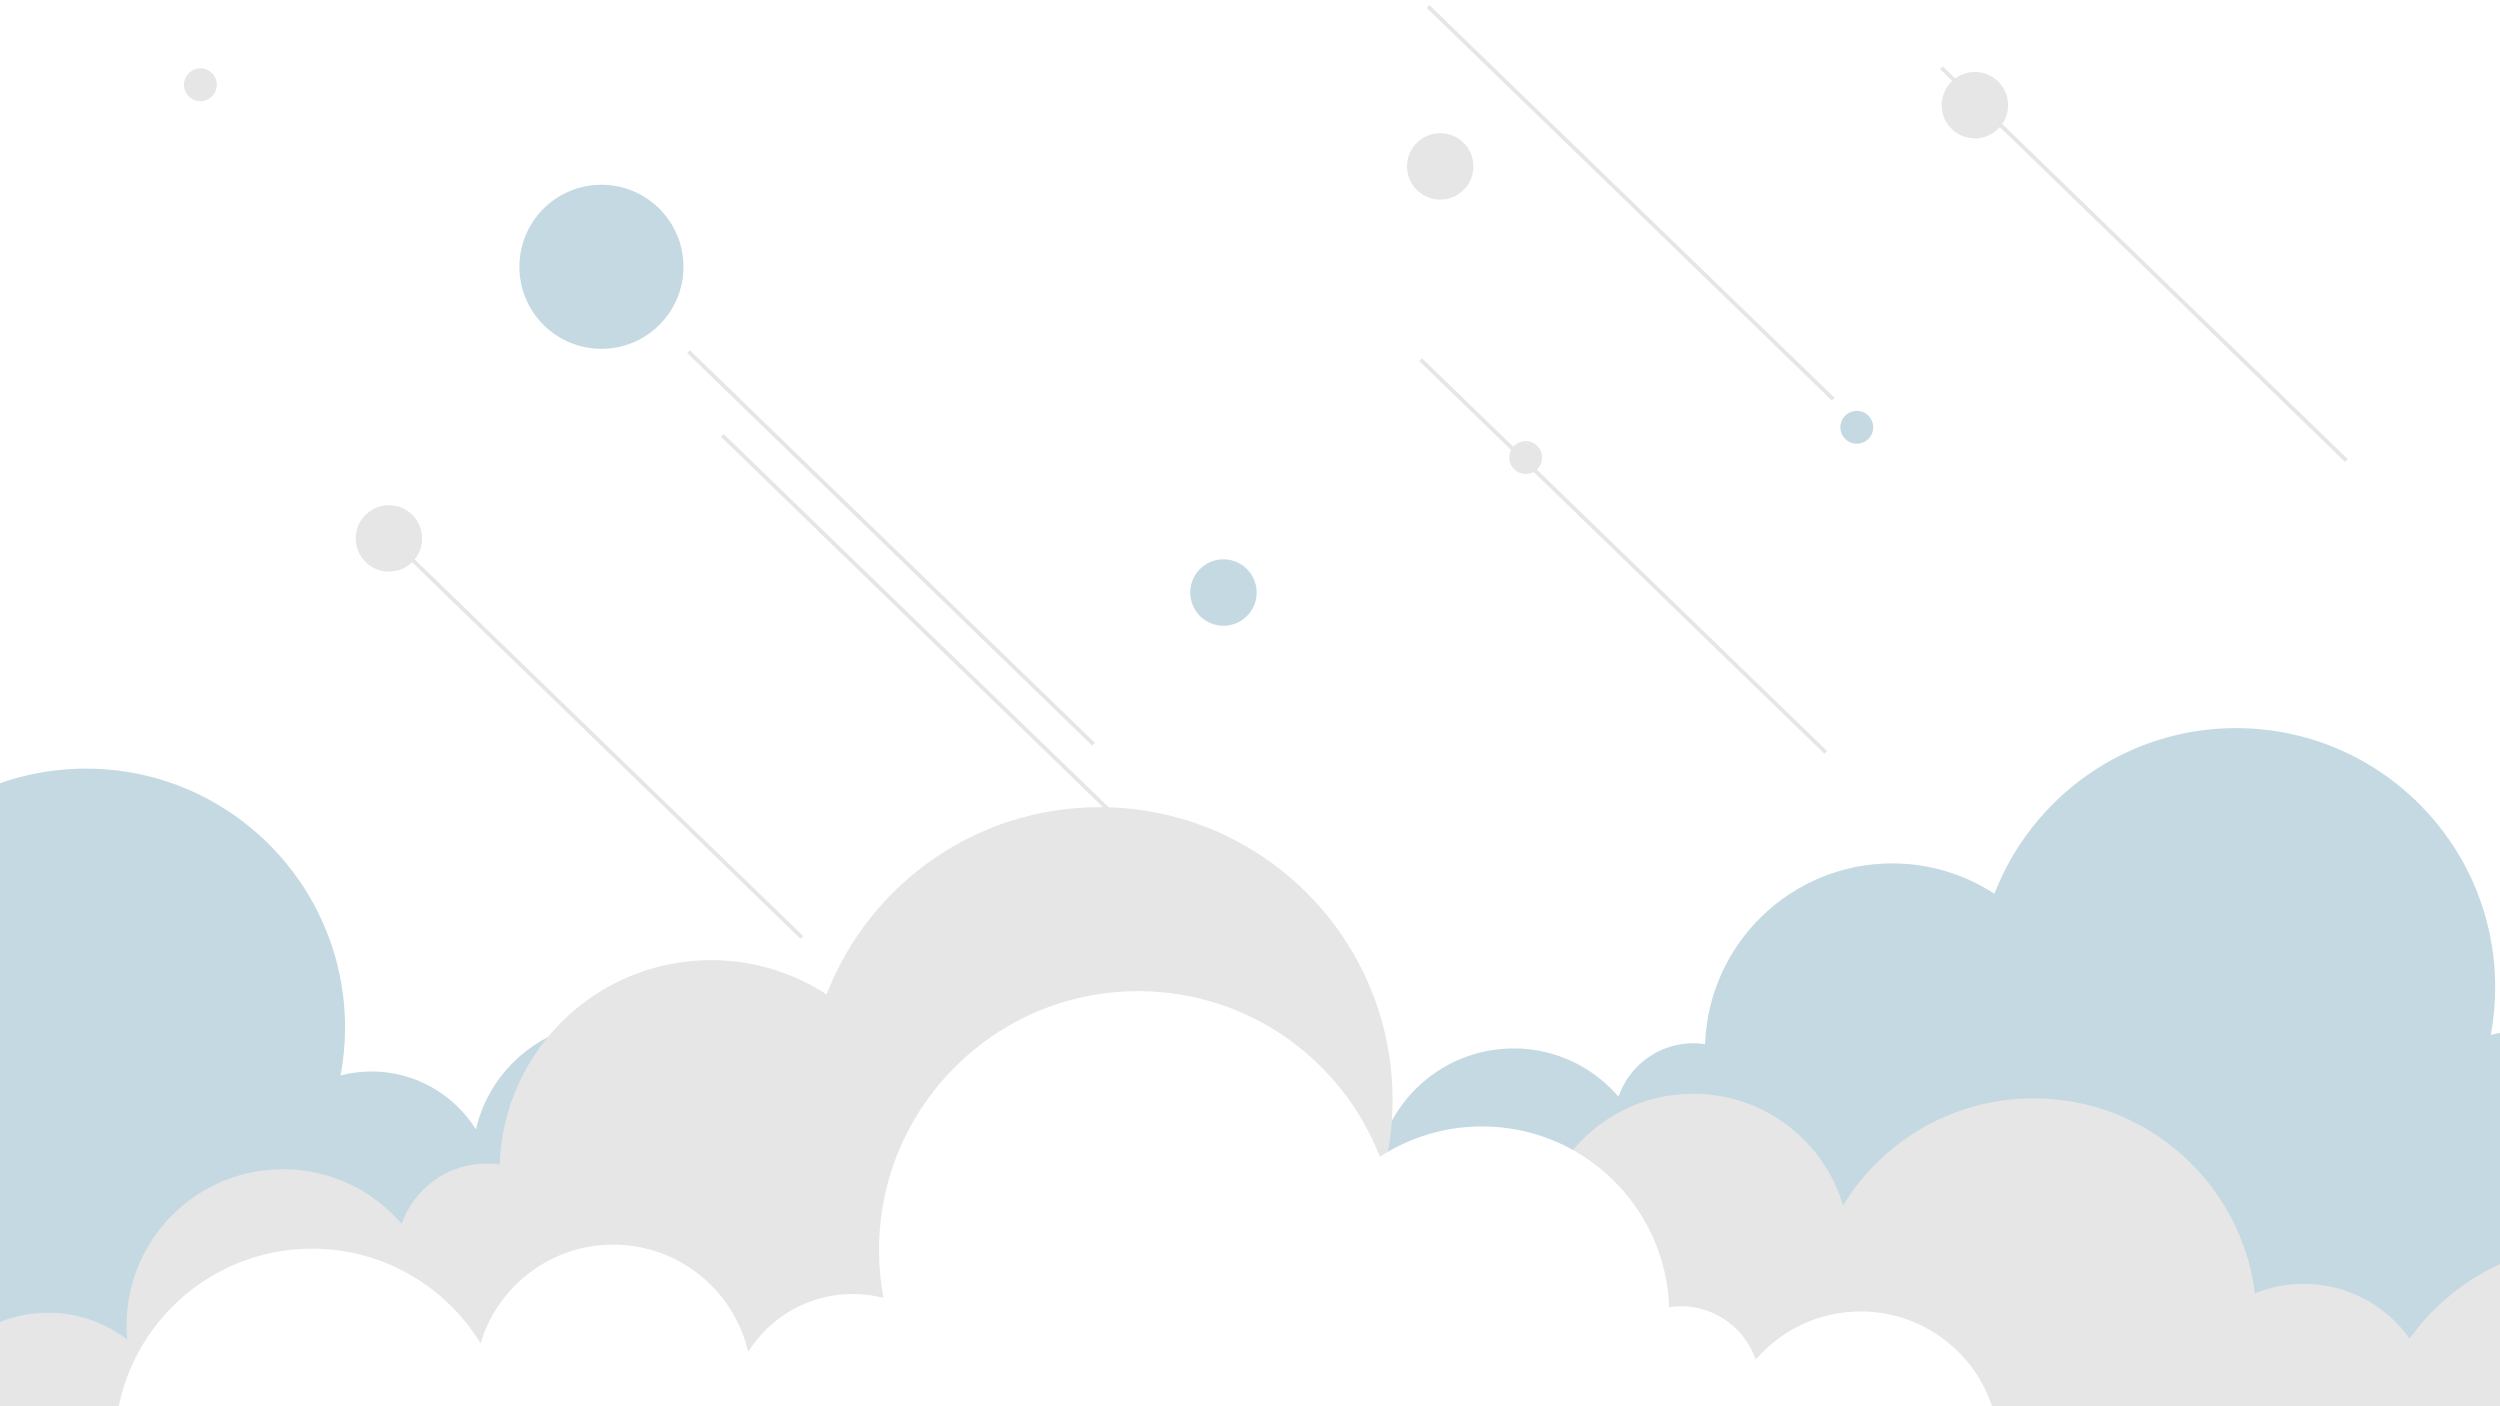 <?xml version="1.0" encoding="utf-8"?>
<!-- Generator: Adobe Illustrator 21.0.0, SVG Export Plug-In . SVG Version: 6.00 Build 0)  -->
<svg version="1.1" id="Layer_1" xmlns="http://www.w3.org/2000/svg" xmlns:xlink="http://www.w3.org/1999/xlink" x="0px" y="0px"
	 viewBox="0 0 1920 1080" style="enable-background:new 0 0 1920 1080;" xml:space="preserve">
<style type="text/css">
	.st0{fill:#FFFFFF;}
	.st1{fill:none;}
	.st2{clip-path:url(#SVGID_2_);}
	.st3{fill:#C4D9E1;}
	.st4{clip-path:url(#SVGID_2_);fill:#E6E6E6;}
	.st5{clip-path:url(#SVGID_2_);fill:#FFFFFF;}
	.st6{clip-path:url(#SVGID_2_);fill:#C4D9E1;}
	.st7{fill:#E6E6E6;}
</style>
<rect class="st0" width="1920" height="1080"/>
<rect class="st1" width="1920" height="1080"/>
<g>
	<defs>
		<rect id="SVGID_1_" width="1920" height="1080"/>
	</defs>
	<clipPath id="SVGID_2_">
		<use xlink:href="#SVGID_1_"  style="overflow:visible;"/>
	</clipPath>
	<g class="st2">
		<path class="st3" d="M-657.5,1110.1c-14.7,40.8-19.1,86-10.7,131.7c25.4,137.7,157.7,228.8,295.4,203.4
			c84.1-15.5,150.8-70.9,184.2-143c32.6,31.2,79.1,46.8,126.8,37.9c19.2-3.5,36.9-10.7,52.3-20.7c37.9,117.2,157.8,191,282.2,168
			c89.1-16.5,158.3-78.4,188-157.5c34.5,66.5,109.4,105.6,186.9,91.3c81.9-15.1,139.9-85.1,142.9-165.1
			c35.2,38,88.6,57.5,143.2,47.1c59.8-11.4,105-55.6,120.5-110.3c8.6,1.5,17.4,2.3,26.3,2.4c85.2,0.5,154.6-68.2,155.1-153.4
			c0.5-85.2-68.2-154.6-153.4-155.1c-52-0.3-98.2,25.2-126.3,64.5c-15.9-22.3-42-36.9-71.5-37.1c-11.9-0.1-23.2,2.2-33.6,6.4
			c-9.3-74.3-72.5-132-149.5-132.5c-55.1-0.3-103.5,28.8-130.3,72.7c-13-43.6-53.4-75.6-101.3-75.8c-50.7-0.3-93.3,35-104.2,82.4
			c-16.7-26.7-46.4-44.5-80.2-44.5c-8.2,0-16.1,1-23.7,3c2.2-11.9,3.4-24.1,3.4-36.6c0-109.9-89.1-199-199-199
			c-84.6,0-156.8,52.8-185.6,127.2c-22.6-14.7-49.5-23.3-78.5-23.3c-77.7,0-141,61.7-143.7,138.8c-2.9-0.4-5.9-0.7-8.9-0.7
			c-26.7,0-49.3,17.1-57.6,41c-19.4-22.5-48-36.9-80-37c-58.7-0.3-106.6,47-106.9,105.7c0,3.4,0.1,6.7,0.4,10
			c-14.8-11.3-33.2-18.1-53.2-18.2c-48.8-0.3-88.6,39.1-88.8,87.8C-736.9,1067.5-702.2,1105.4-657.5,1110.1z"/>
		<path class="st3" d="M993.8,1079c-14.7,40.8-19.1,86-10.7,131.7c25.4,137.7,157.7,228.8,295.4,203.4
			c84.1-15.5,150.8-70.9,184.2-143c32.6,31.2,79.1,46.8,126.8,37.9c19.2-3.5,36.9-10.7,52.3-20.7c37.9,117.2,157.8,191,282.2,168
			c89.1-16.5,158.3-78.4,188-157.5c34.5,66.5,109.4,105.6,186.9,91.3c81.9-15.1,139.9-85.1,142.9-165.1
			c35.2,38,88.6,57.5,143.2,47.1c59.8-11.4,105-55.6,120.5-110.3c8.6,1.5,17.4,2.3,26.3,2.4c85.2,0.5,154.6-68.2,155.1-153.4
			c0.5-85.2-68.2-154.6-153.4-155.1c-52-0.3-98.2,25.2-126.3,64.5c-15.9-22.3-42-36.9-71.5-37.1c-11.9-0.1-23.2,2.2-33.6,6.4
			c-9.3-74.3-72.5-132-149.5-132.5c-55.1-0.3-103.5,28.8-130.3,72.7c-13-43.6-53.4-75.6-101.3-75.8c-50.7-0.3-93.3,35-104.2,82.4
			c-16.7-26.7-46.4-44.5-80.2-44.5c-8.2,0-16.1,1-23.7,3c2.2-11.9,3.4-24.1,3.4-36.6c0-109.9-89.1-199-199-199
			c-84.6,0-156.8,52.8-185.6,127.2c-22.6-14.7-49.5-23.3-78.5-23.3c-77.7,0-141,61.7-143.7,138.8c-2.9-0.4-5.9-0.7-8.9-0.7
			c-26.7,0-49.3,17.1-57.6,41c-19.4-22.5-48-36.9-80-37c-58.7-0.3-106.6,47-106.9,105.7c0,3.4,0.1,6.7,0.4,10
			c-14.8-11.3-33.2-18.1-53.2-18.2c-48.8-0.3-88.6,39.1-88.8,87.8C914.5,1036.5,949.2,1074.3,993.8,1079z"/>
	</g>
	<path class="st4" d="M26.5,1207.4c-16.6,46.2-21.6,97.2-12.1,148.9c28.7,155.7,178.3,258.6,334,229.9
		c95.1-17.5,170.5-80.1,208.2-161.7c36.8,35.2,89.5,52.9,143.4,42.9c21.7-4,41.7-12.1,59.2-23.4c42.9,132.5,178.3,215.9,319,189.9
		c100.7-18.6,178.9-88.6,212.6-178c39,75.1,123.7,119.4,211.2,103.2c92.6-17.1,158.1-96.2,161.6-186.6
		c39.8,42.9,100.1,65,161.9,53.3c67.6-12.9,118.7-62.8,136.2-124.7c9.7,1.7,19.6,2.7,29.8,2.7c96.3,0.5,174.8-77.1,175.3-173.4
		c0.5-96.3-77.1-174.8-173.4-175.3c-58.8-0.3-111,28.5-142.8,72.9c-18-25.2-47.4-41.8-80.8-42c-13.4-0.1-26.3,2.5-38,7.3
		c-10.5-84-82-149.3-169-149.8c-62.3-0.3-117,32.6-147.3,82.2c-14.7-49.3-60.3-85.4-114.5-85.7c-57.3-0.3-105.4,39.5-117.8,93.1
		c-18.9-30.2-52.4-50.3-90.7-50.3c-9.3,0-18.2,1.2-26.8,3.4c2.5-13.4,3.8-27.2,3.8-41.4c0-124.2-100.7-224.9-224.9-224.9
		c-95.6,0-177.3,59.7-209.8,143.8c-25.5-16.6-56-26.3-88.7-26.3c-87.9,0-159.4,69.7-162.4,156.9c-3.3-0.5-6.6-0.7-10-0.7
		c-30.2,0-55.8,19.4-65.2,46.3c-21.9-25.5-54.3-41.7-90.5-41.9c-66.4-0.4-120.5,53.1-120.8,119.5c0,3.8,0.1,7.6,0.5,11.3
		c-16.7-12.8-37.5-20.5-60.2-20.6c-55.1-0.3-100.1,44.1-100.4,99.3C-63.2,1159.4-24,1202.2,26.5,1207.4z"/>
	<path class="st5" d="M1597.6,1281c14.7,40.8,19.1,86,10.7,131.7c-25.4,137.7-157.7,228.8-295.4,203.4
		c-84.1-15.5-150.8-70.9-184.2-143c-32.6,31.2-79.1,46.8-126.8,37.9c-19.2-3.5-36.9-10.7-52.3-20.7c-37.9,117.2-157.8,191-282.2,168
		c-89.1-16.5-158.3-78.4-188-157.5c-34.5,66.5-109.4,105.6-186.9,91.3c-81.9-15.1-139.9-85.1-142.9-165.1
		c-35.2,38-88.6,57.5-143.2,47.1c-59.8-11.4-105-55.6-120.5-110.3c-8.6,1.5-17.4,2.3-26.3,2.4c-85.2,0.5-154.6-68.2-155.1-153.4
		c-0.5-85.2,68.2-154.6,153.4-155.1c52-0.3,98.2,25.2,126.3,64.5c15.9-22.3,42-36.9,71.5-37.1c11.9-0.1,23.2,2.2,33.6,6.4
		c9.3-74.3,72.5-132,149.5-132.5c55.1-0.3,103.5,28.8,130.3,72.7c13-43.6,53.4-75.6,101.3-75.8c50.7-0.3,93.3,35,104.2,82.4
		c16.7-26.7,46.4-44.5,80.2-44.5c8.2,0,16.1,1,23.7,3c-2.2-11.9-3.4-24.1-3.4-36.6c0-109.9,89.1-199,199-199
		c84.6,0,156.8,52.8,185.6,127.2c22.6-14.7,49.5-23.3,78.5-23.3c77.7,0,141,61.7,143.7,138.8c2.9-0.4,5.9-0.7,8.9-0.7
		c26.7,0,49.3,17.1,57.6,41c19.4-22.5,48-36.9,80-37c58.7-0.3,106.6,47,106.9,105.7c0,3.4-0.1,6.7-0.4,10
		c14.8-11.3,33.2-18.1,53.2-18.2c48.8-0.3,88.6,39.1,88.8,87.8C1676.9,1238.4,1642.2,1276.3,1597.6,1281z"/>
	<circle class="st6" cx="461.9" cy="204.9" r="63"/>
	<circle class="st4" cx="298.7" cy="413.5" r="25.5"/>
	<circle class="st4" cx="153.9" cy="65.1" r="12.6"/>
	
		<ellipse transform="matrix(0.816 -0.579 0.579 0.816 129.56 663.296)" class="st4" cx="1105.7" cy="128.3" rx="25.5" ry="25.5"/>
	
		<ellipse transform="matrix(0.816 -0.579 0.579 0.816 72.519 885.167)" class="st6" cx="1425.4" cy="328.8" rx="12.6" ry="12.6"/>
	
		<ellipse transform="matrix(0.816 -0.579 0.579 0.816 -90.373 627.2)" class="st6" cx="939.1" cy="455.4" rx="25.5" ry="25.5"/>
	
		<ellipse transform="matrix(0.816 -0.579 0.579 0.816 232.31 892.138)" class="st4" cx="1516.2" cy="81.5" rx="25.5" ry="25.5"/>
	
		<ellipse transform="matrix(0.816 -0.579 0.579 0.816 12.307 742.368)" class="st4" cx="1171.2" cy="351.9" rx="12.6" ry="12.6"/>
	<g class="st2">
		
			<rect x="682.9" y="204.3" transform="matrix(0.696 -0.718 0.718 0.696 -94.262 619.24)" class="st7" width="3" height="433.3"/>
	</g>
	<g class="st2">
		
			<rect x="708.8" y="268.7" transform="matrix(0.696 -0.718 0.718 0.696 -132.565 657.386)" class="st7" width="3" height="433.3"/>
	</g>
	<g class="st2">
		
			<rect x="458.8" y="352.7" transform="matrix(0.696 -0.718 0.718 0.696 -268.836 503.426)" class="st7" width="3" height="433.3"/>
	</g>
	<g class="st2">
		
			<rect x="1245.2" y="210.5" transform="matrix(0.696 -0.718 0.718 0.696 72.183 1024.828)" class="st7" width="3" height="433.3"/>
	</g>
	<g class="st2">
		<polygon class="st7" points="1803.1,352.6 1801,354.8 1490,53.1 1492.1,51 		"/>
	</g>
	<g class="st2">
		<g>
			
				<rect x="1251" y="-60.7" transform="matrix(0.696 -0.718 0.718 0.696 268.627 946.54)" class="st7" width="3" height="433.3"/>
		</g>
	</g>
</g>
</svg>
